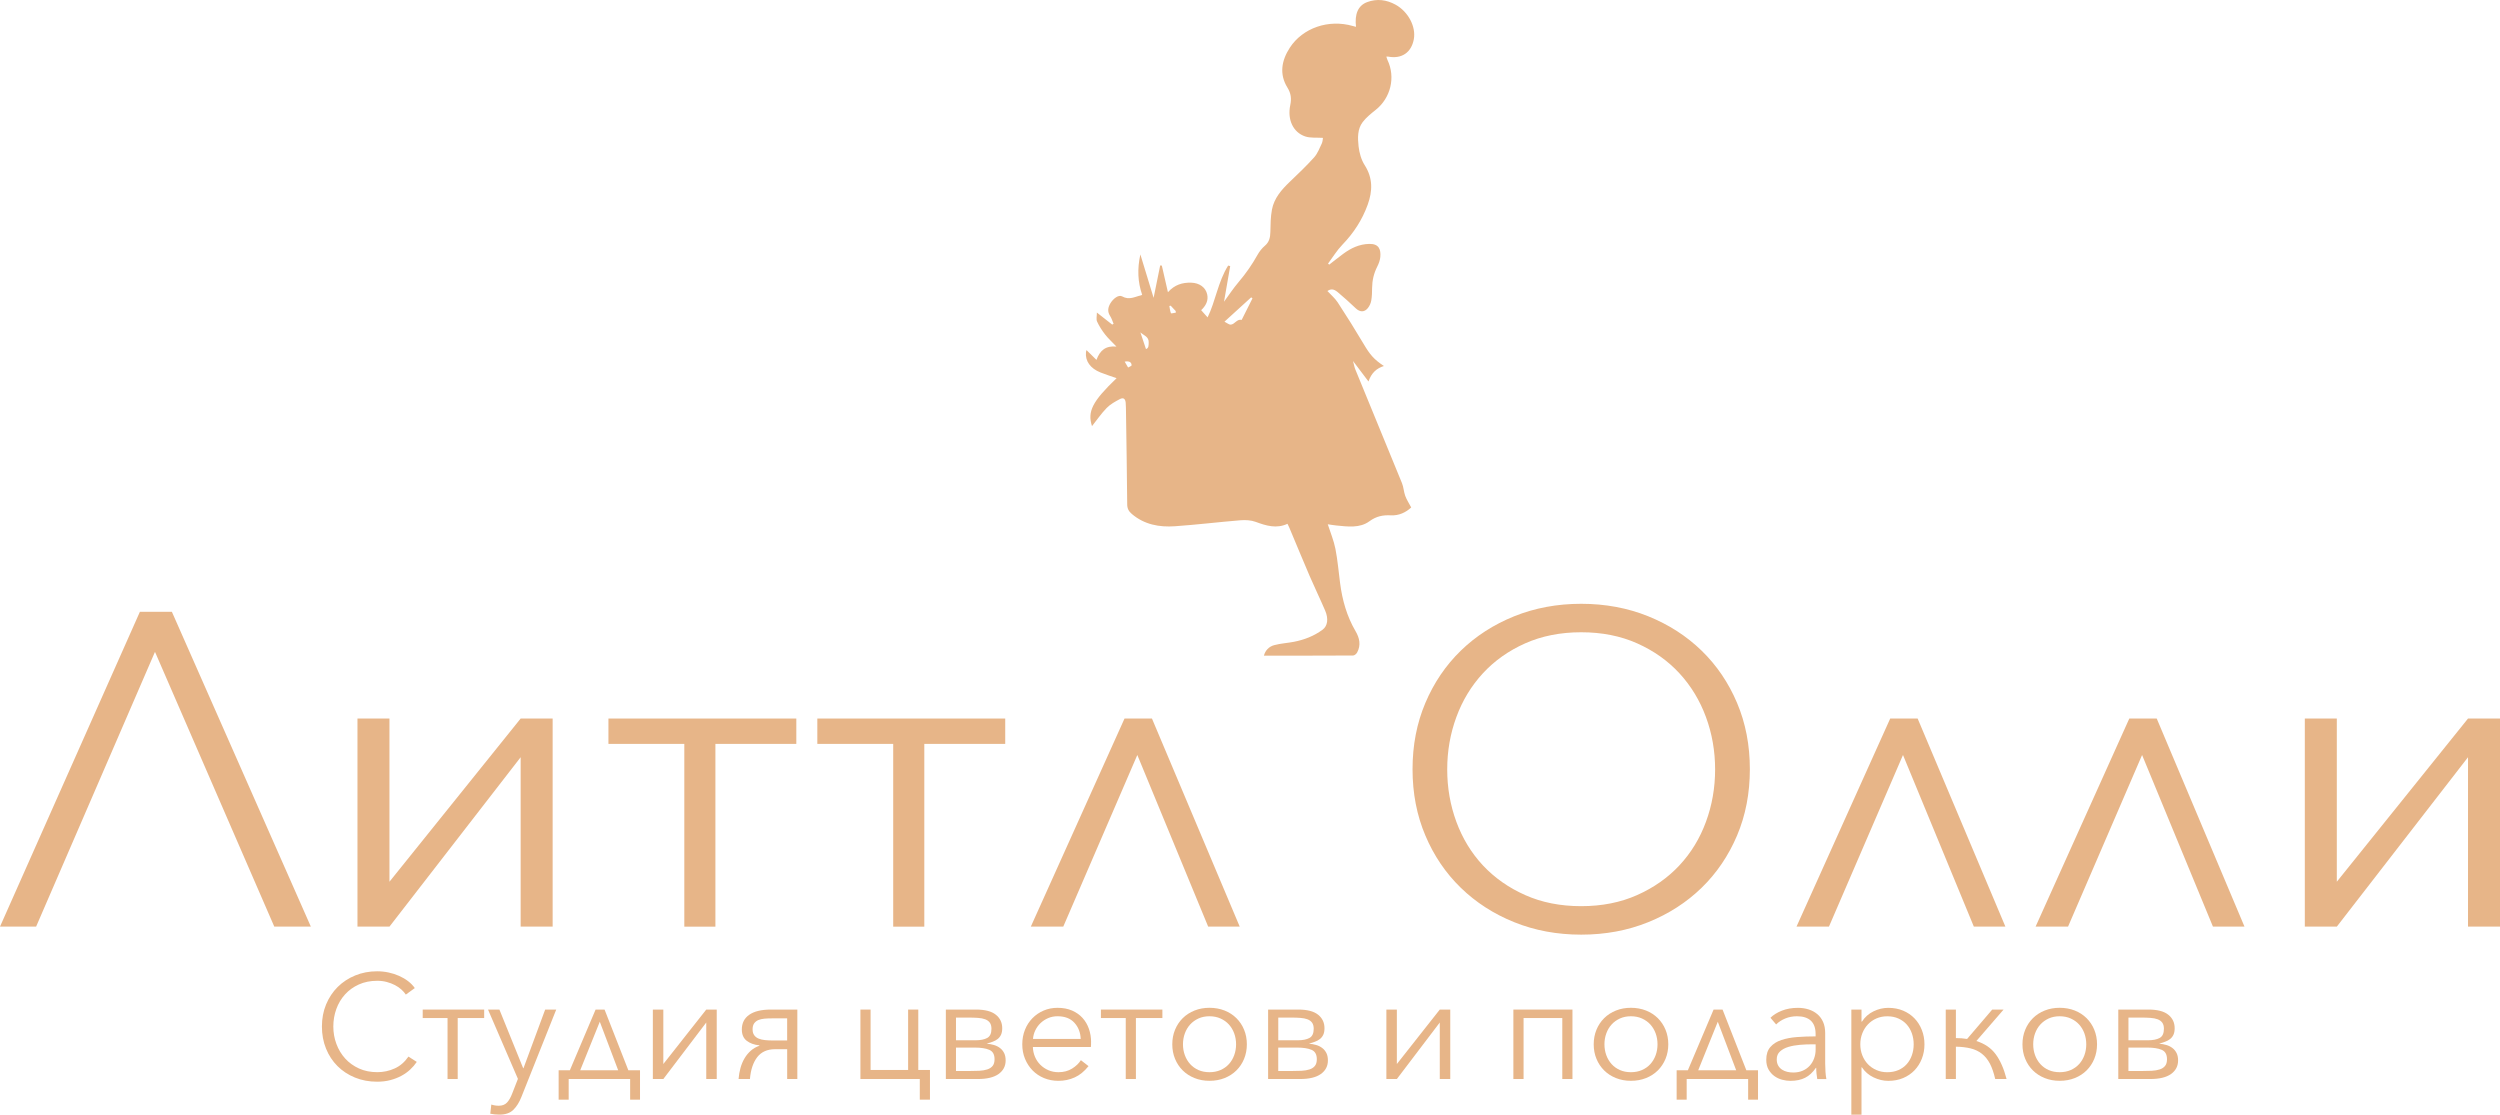 <svg width="314" height="140" viewBox="0 0 314 140" fill="none" xmlns="http://www.w3.org/2000/svg">
<g clip-path="url(#clip0_237_2815)">
<path d="M52.342 133.381C52.115 133.718 51.845 134.035 51.525 134.331C51.206 134.631 50.836 134.895 50.416 135.122C49.996 135.348 49.533 135.528 49.026 135.662C48.52 135.795 47.963 135.862 47.364 135.862C46.361 135.862 45.434 135.689 44.584 135.342C43.731 134.995 43.002 134.511 42.385 133.898C41.772 133.284 41.292 132.554 40.949 131.707C40.606 130.863 40.433 129.936 40.433 128.929C40.433 127.922 40.609 126.999 40.959 126.152C41.309 125.308 41.795 124.578 42.415 123.961C43.035 123.347 43.768 122.864 44.614 122.517C45.461 122.17 46.377 121.994 47.367 121.994C47.857 121.994 48.333 122.044 48.803 122.144C49.273 122.244 49.713 122.387 50.126 122.571C50.539 122.754 50.916 122.974 51.252 123.231C51.589 123.488 51.872 123.778 52.099 124.101L50.972 124.921C50.836 124.711 50.649 124.498 50.419 124.288C50.186 124.078 49.916 123.891 49.603 123.728C49.289 123.568 48.95 123.434 48.58 123.337C48.21 123.237 47.813 123.187 47.387 123.187C46.524 123.187 45.751 123.341 45.068 123.651C44.385 123.961 43.805 124.378 43.332 124.905C42.855 125.432 42.492 126.042 42.242 126.735C41.992 127.429 41.865 128.159 41.865 128.926C41.865 129.693 41.992 130.423 42.252 131.117C42.509 131.81 42.875 132.421 43.352 132.948C43.828 133.474 44.408 133.891 45.088 134.201C45.771 134.511 46.537 134.665 47.39 134.665C48.153 134.665 48.88 134.511 49.569 134.198C50.259 133.888 50.832 133.391 51.299 132.707L52.352 133.378L52.342 133.381Z" fill="#E7B588"/>
<path d="M53.092 126.802H60.812V127.866H57.487V135.525H56.211V127.866H53.092V126.802Z" fill="#E7B588"/>
<path d="M65.714 134.165H65.751L68.473 126.802H69.862L65.487 137.779C65.224 138.449 64.888 138.986 64.481 139.39C64.074 139.793 63.488 139.997 62.725 139.997C62.335 139.997 61.955 139.96 61.579 139.883L61.709 138.73C62.008 138.83 62.322 138.88 62.648 138.88C63.088 138.88 63.431 138.746 63.681 138.48C63.931 138.213 64.151 137.829 64.338 137.332L65.051 135.505L61.295 126.802H62.725L65.71 134.165H65.714Z" fill="#E7B588"/>
<path d="M71.425 138.116H70.165V134.425H71.575L74.807 126.802H75.933L78.919 134.425H80.385V138.116H79.146V135.525H71.425V138.116ZM72.871 134.425H77.643L75.334 128.329L72.875 134.425H72.871Z" fill="#E7B588"/>
<path d="M88.706 128.426L83.314 135.525H81.998V126.802H83.314V133.641L88.706 126.802H90.022V135.525H88.706V128.426Z" fill="#E7B588"/>
<path d="M97.346 131.78C96.37 131.78 95.623 132.114 95.11 132.777C94.597 133.441 94.29 134.358 94.191 135.525H92.764C92.801 135.042 92.884 134.575 93.008 134.128C93.134 133.681 93.304 133.274 93.524 132.908C93.744 132.541 94.007 132.224 94.314 131.957C94.62 131.69 94.974 131.487 95.374 131.35V131.294C94.734 131.23 94.207 131.044 93.794 130.727C93.381 130.41 93.174 129.933 93.174 129.3C93.174 128.506 93.484 127.889 94.104 127.456C94.724 127.022 95.63 126.802 96.82 126.802H100.145V135.525H98.869V131.78H97.346ZM94.527 129.303C94.527 129.6 94.597 129.843 94.734 130.03C94.87 130.217 95.057 130.357 95.287 130.45C95.517 130.543 95.783 130.607 96.087 130.637C96.386 130.667 96.693 130.683 97.006 130.683H98.866V127.906H96.986C96.65 127.906 96.33 127.919 96.027 127.942C95.727 127.969 95.467 128.026 95.247 128.119C95.027 128.213 94.854 128.353 94.72 128.539C94.587 128.726 94.524 128.979 94.524 129.303H94.527Z" fill="#E7B588"/>
<path d="M108.069 135.525V126.802H109.345V134.388H114.06V126.802H115.336V134.388H116.802V138.116H115.526V135.525H108.069Z" fill="#E7B588"/>
<path d="M122.817 135.525H118.799V126.802H122.594C123.71 126.802 124.537 127.015 125.073 127.446C125.613 127.876 125.879 128.443 125.879 129.15C125.879 129.473 125.829 129.743 125.729 129.96C125.63 130.177 125.49 130.357 125.306 130.5C125.126 130.643 124.913 130.757 124.677 130.843C124.44 130.93 124.187 131.01 123.927 131.087C124.253 131.114 124.56 131.167 124.846 131.254C125.133 131.34 125.386 131.467 125.606 131.637C125.826 131.804 125.996 132.017 126.123 132.271C126.249 132.524 126.309 132.834 126.309 133.194C126.309 133.901 126.016 134.468 125.426 134.892C124.836 135.315 123.967 135.525 122.817 135.525ZM122.517 130.66C123.144 130.66 123.634 130.563 123.99 130.37C124.347 130.177 124.527 129.793 124.527 129.216C124.527 128.893 124.457 128.636 124.32 128.446C124.183 128.256 123.987 128.116 123.737 128.022C123.487 127.929 123.187 127.869 122.834 127.846C122.481 127.822 122.094 127.809 121.668 127.809H120.071V130.66H122.514H122.517ZM120.075 134.518H121.708C122.171 134.518 122.597 134.508 122.984 134.491C123.37 134.471 123.71 134.415 123.997 134.321C124.283 134.228 124.51 134.081 124.673 133.881C124.836 133.681 124.916 133.401 124.916 133.038C124.916 132.437 124.693 132.044 124.25 131.857C123.807 131.67 123.207 131.577 122.457 131.577H120.071V134.521L120.075 134.518Z" fill="#E7B588"/>
<path d="M137.035 130.904V131.184C137.035 131.284 137.029 131.387 137.015 131.5H129.728C129.741 131.934 129.828 132.344 129.991 132.731C130.154 133.118 130.381 133.451 130.668 133.738C130.958 134.025 131.294 134.251 131.681 134.418C132.067 134.585 132.487 134.668 132.94 134.668C133.603 134.668 134.176 134.515 134.66 134.211C135.143 133.908 135.509 133.558 135.759 133.158L136.719 133.905C136.192 134.565 135.613 135.035 134.983 135.322C134.35 135.609 133.67 135.752 132.944 135.752C132.294 135.752 131.687 135.639 131.131 135.409C130.574 135.178 130.095 134.858 129.695 134.448C129.295 134.038 128.978 133.555 128.745 132.994C128.512 132.434 128.398 131.827 128.398 131.167C128.398 130.507 128.512 129.9 128.735 129.34C128.958 128.779 129.275 128.296 129.675 127.886C130.075 127.476 130.544 127.156 131.084 126.925C131.624 126.695 132.204 126.582 132.83 126.582C133.52 126.582 134.126 126.699 134.653 126.925C135.179 127.156 135.616 127.466 135.969 127.856C136.322 128.246 136.586 128.703 136.769 129.226C136.949 129.75 137.042 130.307 137.042 130.904H137.035ZM135.739 130.493C135.703 129.673 135.436 128.993 134.939 128.453C134.446 127.913 133.74 127.642 132.827 127.642C132.4 127.642 132.007 127.719 131.644 127.876C131.281 128.033 130.961 128.243 130.684 128.509C130.408 128.776 130.191 129.08 130.028 129.423C129.865 129.767 129.771 130.123 129.745 130.493H135.736H135.739Z" fill="#E7B588"/>
<path d="M138.275 126.802H145.996V127.866H142.67V135.525H141.394V127.866H138.275V126.802Z" fill="#E7B588"/>
<path d="M156.605 131.164C156.605 131.82 156.489 132.431 156.259 132.991C156.029 133.551 155.706 134.035 155.292 134.445C154.879 134.855 154.383 135.175 153.81 135.405C153.233 135.635 152.6 135.749 151.914 135.749C151.227 135.749 150.611 135.635 150.034 135.405C149.458 135.175 148.965 134.855 148.551 134.445C148.138 134.035 147.815 133.551 147.585 132.991C147.355 132.431 147.239 131.824 147.239 131.164C147.239 130.503 147.355 129.896 147.585 129.336C147.815 128.776 148.138 128.293 148.551 127.882C148.965 127.472 149.458 127.152 150.034 126.922C150.611 126.692 151.237 126.579 151.914 126.579C152.59 126.579 153.233 126.695 153.81 126.922C154.386 127.152 154.879 127.472 155.292 127.882C155.706 128.293 156.029 128.776 156.259 129.336C156.489 129.896 156.605 130.503 156.605 131.164ZM155.252 131.164C155.252 130.68 155.172 130.223 155.016 129.793C154.859 129.363 154.636 128.993 154.349 128.676C154.063 128.359 153.71 128.109 153.296 127.922C152.883 127.736 152.42 127.642 151.907 127.642C151.394 127.642 150.934 127.736 150.527 127.922C150.121 128.109 149.774 128.359 149.484 128.676C149.198 128.993 148.975 129.366 148.818 129.793C148.661 130.223 148.581 130.68 148.581 131.164C148.581 131.647 148.658 132.104 148.818 132.534C148.975 132.964 149.198 133.334 149.484 133.651C149.774 133.968 150.121 134.218 150.527 134.398C150.934 134.578 151.394 134.668 151.907 134.668C152.42 134.668 152.883 134.578 153.296 134.398C153.71 134.218 154.059 133.968 154.349 133.651C154.639 133.334 154.859 132.961 155.016 132.534C155.172 132.104 155.252 131.65 155.252 131.164Z" fill="#E7B588"/>
<path d="M163.293 135.525H159.274V126.802H163.07C164.183 126.802 165.009 127.015 165.549 127.446C166.089 127.876 166.355 128.443 166.355 129.15C166.355 129.473 166.305 129.743 166.205 129.96C166.105 130.177 165.965 130.357 165.782 130.5C165.602 130.643 165.392 130.757 165.152 130.843C164.912 130.93 164.663 131.01 164.403 131.087C164.729 131.114 165.036 131.167 165.322 131.254C165.612 131.34 165.862 131.467 166.082 131.637C166.302 131.804 166.472 132.017 166.599 132.271C166.725 132.524 166.785 132.834 166.785 133.194C166.785 133.901 166.492 134.468 165.902 134.892C165.312 135.315 164.443 135.525 163.29 135.525H163.293ZM162.993 130.66C163.62 130.66 164.109 130.563 164.466 130.37C164.822 130.177 165.002 129.793 165.002 129.216C165.002 128.893 164.932 128.636 164.796 128.446C164.659 128.259 164.463 128.116 164.213 128.022C163.963 127.929 163.663 127.869 163.31 127.846C162.96 127.819 162.57 127.809 162.147 127.809H160.551V130.66H162.993ZM160.551 134.518H162.183C162.647 134.518 163.073 134.508 163.46 134.491C163.846 134.471 164.186 134.415 164.473 134.321C164.759 134.228 164.986 134.081 165.149 133.881C165.312 133.681 165.392 133.401 165.392 133.038C165.392 132.437 165.169 132.044 164.726 131.857C164.283 131.67 163.683 131.577 162.933 131.577H160.547V134.521L160.551 134.518Z" fill="#E7B588"/>
<path d="M180.837 128.426L175.445 135.525H174.129V126.802H175.445V133.641L180.837 126.802H182.153V135.525H180.837V128.426Z" fill="#E7B588"/>
<path d="M191.356 135.525H190.08V126.802H197.501V135.525H196.225V127.866H191.36V135.525H191.356Z" fill="#E7B588"/>
<path d="M209.537 131.164C209.537 131.82 209.42 132.431 209.19 132.991C208.957 133.551 208.637 134.035 208.224 134.445C207.811 134.855 207.317 135.175 206.741 135.405C206.164 135.635 205.531 135.749 204.845 135.749C204.159 135.749 203.542 135.635 202.966 135.405C202.389 135.175 201.896 134.855 201.483 134.445C201.07 134.035 200.746 133.551 200.516 132.991C200.283 132.431 200.17 131.824 200.17 131.164C200.17 130.503 200.287 129.896 200.516 129.336C200.746 128.776 201.07 128.293 201.483 127.882C201.896 127.472 202.389 127.152 202.966 126.922C203.542 126.692 204.169 126.579 204.845 126.579C205.521 126.579 206.164 126.695 206.741 126.922C207.317 127.152 207.811 127.472 208.224 127.882C208.637 128.293 208.96 128.776 209.19 129.336C209.42 129.896 209.537 130.503 209.537 131.164ZM208.184 131.164C208.184 130.68 208.107 130.223 207.951 129.793C207.794 129.363 207.571 128.993 207.284 128.676C206.994 128.359 206.644 128.109 206.231 127.922C205.818 127.736 205.355 127.642 204.842 127.642C204.328 127.642 203.869 127.736 203.462 127.922C203.056 128.109 202.706 128.359 202.419 128.676C202.129 128.993 201.909 129.366 201.753 129.793C201.596 130.223 201.519 130.68 201.519 131.164C201.519 131.647 201.596 132.104 201.753 132.534C201.909 132.964 202.133 133.334 202.419 133.651C202.706 133.968 203.056 134.218 203.462 134.398C203.869 134.578 204.328 134.668 204.842 134.668C205.355 134.668 205.818 134.578 206.231 134.398C206.644 134.218 206.994 133.968 207.284 133.651C207.571 133.334 207.794 132.961 207.951 132.534C208.107 132.104 208.184 131.65 208.184 131.164Z" fill="#E7B588"/>
<path d="M211.846 138.116H210.586V134.425H211.996L215.228 126.802H216.354L219.34 134.425H220.806V138.116H219.567V135.525H211.846V138.116ZM213.292 134.425H218.064L215.755 128.329L213.295 134.425H213.292Z" fill="#E7B588"/>
<path d="M228.04 129.88C228.04 129.126 227.84 128.566 227.441 128.196C227.041 127.826 226.458 127.642 225.695 127.642C225.168 127.642 224.682 127.736 224.228 127.922C223.779 128.109 223.395 128.356 223.082 128.669L222.369 127.832C222.732 127.472 223.212 127.175 223.805 126.939C224.402 126.702 225.071 126.585 225.824 126.585C226.301 126.585 226.744 126.652 227.157 126.782C227.571 126.912 227.934 127.109 228.247 127.369C228.56 127.629 228.803 127.959 228.98 128.356C229.157 128.753 229.243 129.219 229.243 129.753V133.574C229.243 133.911 229.257 134.258 229.28 134.618C229.303 134.978 229.343 135.282 229.393 135.532H228.247C228.21 135.322 228.177 135.092 228.154 134.841C228.127 134.595 228.117 134.351 228.117 134.115H228.08C227.68 134.698 227.227 135.118 226.717 135.372C226.211 135.625 225.601 135.755 224.885 135.755C224.545 135.755 224.198 135.708 223.842 135.615C223.485 135.522 223.159 135.368 222.866 135.158C222.572 134.948 222.326 134.671 222.132 134.335C221.939 133.998 221.843 133.588 221.843 133.101C221.843 132.427 222.016 131.894 222.359 131.504C222.702 131.11 223.162 130.817 223.739 130.627C224.315 130.433 224.975 130.31 225.721 130.253C226.468 130.196 227.241 130.17 228.04 130.17V129.893V129.88ZM227.664 131.164C227.137 131.164 226.608 131.187 226.078 131.23C225.545 131.274 225.065 131.36 224.632 131.49C224.198 131.62 223.845 131.81 223.572 132.06C223.295 132.311 223.159 132.637 223.159 133.048C223.159 133.358 223.219 133.618 223.339 133.831C223.459 134.041 223.619 134.215 223.819 134.345C224.018 134.475 224.242 134.568 224.485 134.625C224.728 134.681 224.975 134.708 225.228 134.708C225.678 134.708 226.081 134.631 226.431 134.475C226.781 134.321 227.077 134.108 227.314 133.841C227.551 133.574 227.734 133.268 227.857 132.917C227.984 132.571 228.044 132.204 228.044 131.817V131.164H227.667H227.664Z" fill="#E7B588"/>
<path d="M233.805 140H232.529V126.805H233.805V128.316H233.861C234.225 127.746 234.711 127.312 235.318 127.022C235.924 126.729 236.54 126.585 237.167 126.585C237.857 126.585 238.48 126.705 239.036 126.939C239.593 127.175 240.069 127.499 240.462 127.909C240.856 128.319 241.162 128.803 241.382 129.363C241.602 129.923 241.712 130.523 241.712 131.17C241.712 131.817 241.602 132.417 241.382 132.977C241.162 133.538 240.856 134.021 240.462 134.431C240.069 134.841 239.593 135.165 239.036 135.402C238.48 135.638 237.857 135.755 237.167 135.755C236.54 135.755 235.924 135.608 235.318 135.318C234.711 135.028 234.225 134.608 233.861 134.061H233.805V140.007V140ZM240.359 131.167C240.359 130.683 240.283 130.227 240.133 129.796C239.983 129.366 239.766 128.996 239.486 128.679C239.206 128.363 238.856 128.112 238.443 127.926C238.03 127.739 237.56 127.646 237.034 127.646C236.547 127.646 236.094 127.736 235.681 127.916C235.268 128.096 234.911 128.346 234.611 128.663C234.311 128.979 234.075 129.353 233.908 129.78C233.738 130.21 233.655 130.67 233.655 131.167C233.655 131.664 233.738 132.127 233.908 132.554C234.078 132.984 234.311 133.351 234.611 133.664C234.911 133.978 235.268 134.221 235.681 134.401C236.094 134.581 236.544 134.671 237.034 134.671C237.56 134.671 238.03 134.581 238.443 134.401C238.856 134.221 239.203 133.971 239.486 133.654C239.769 133.338 239.983 132.964 240.133 132.537C240.283 132.107 240.359 131.654 240.359 131.167Z" fill="#E7B588"/>
<path d="M245.657 130.383C246.157 130.383 246.627 130.42 247.067 130.493L250.222 126.802H251.649L248.23 130.753C249.269 131.077 250.076 131.627 250.652 132.404C251.229 133.181 251.685 134.221 252.025 135.525H250.599C250.422 134.755 250.202 134.111 249.933 133.594C249.663 133.081 249.326 132.664 248.92 132.347C248.513 132.031 248.04 131.807 247.5 131.677C246.96 131.547 246.347 131.474 245.661 131.464V135.525H244.385V126.802H245.661V130.38L245.657 130.383Z" fill="#E7B588"/>
<path d="M263.388 131.164C263.388 131.82 263.271 132.431 263.041 132.991C262.808 133.551 262.488 134.035 262.075 134.445C261.662 134.855 261.168 135.175 260.592 135.405C260.016 135.635 259.382 135.749 258.696 135.749C258.01 135.749 257.393 135.635 256.817 135.405C256.24 135.175 255.747 134.855 255.334 134.445C254.921 134.035 254.597 133.551 254.368 132.991C254.134 132.431 254.021 131.824 254.021 131.164C254.021 130.503 254.138 129.896 254.368 129.336C254.597 128.776 254.921 128.293 255.334 127.882C255.747 127.472 256.24 127.152 256.817 126.922C257.393 126.692 258.02 126.579 258.696 126.579C259.372 126.579 260.016 126.695 260.592 126.922C261.168 127.152 261.662 127.472 262.075 127.882C262.488 128.293 262.811 128.776 263.041 129.336C263.271 129.896 263.388 130.503 263.388 131.164ZM262.035 131.164C262.035 130.68 261.955 130.223 261.802 129.793C261.645 129.363 261.422 128.993 261.135 128.676C260.849 128.359 260.495 128.109 260.082 127.922C259.669 127.736 259.206 127.642 258.693 127.642C258.18 127.642 257.72 127.736 257.313 127.922C256.907 128.109 256.56 128.359 256.27 128.676C255.98 128.993 255.76 129.366 255.604 129.793C255.447 130.22 255.371 130.68 255.371 131.164C255.371 131.647 255.447 132.104 255.604 132.534C255.76 132.964 255.984 133.334 256.27 133.651C256.557 133.968 256.907 134.218 257.313 134.398C257.72 134.578 258.18 134.668 258.693 134.668C259.206 134.668 259.669 134.578 260.082 134.398C260.495 134.218 260.845 133.968 261.135 133.651C261.425 133.334 261.645 132.961 261.802 132.534C261.958 132.104 262.035 131.65 262.035 131.164Z" fill="#E7B588"/>
<path d="M270.075 135.525H266.057V126.802H269.852C270.965 126.802 271.795 127.015 272.331 127.446C272.871 127.876 273.138 128.443 273.138 129.15C273.138 129.473 273.088 129.743 272.988 129.96C272.888 130.177 272.748 130.357 272.565 130.5C272.385 130.643 272.175 130.757 271.935 130.843C271.695 130.93 271.448 131.01 271.185 131.087C271.512 131.114 271.818 131.167 272.105 131.254C272.391 131.34 272.645 131.467 272.864 131.637C273.084 131.804 273.254 132.017 273.381 132.271C273.508 132.524 273.568 132.834 273.568 133.194C273.568 133.901 273.274 134.468 272.685 134.892C272.095 135.315 271.225 135.525 270.072 135.525H270.075ZM269.776 130.66C270.402 130.66 270.892 130.563 271.252 130.37C271.608 130.177 271.788 129.793 271.788 129.216C271.788 128.893 271.718 128.636 271.582 128.446C271.445 128.259 271.248 128.116 270.998 128.022C270.749 127.929 270.449 127.869 270.095 127.846C269.746 127.819 269.356 127.809 268.929 127.809H267.333V130.66H269.776ZM267.333 134.518H268.966C269.429 134.518 269.856 134.508 270.242 134.491C270.629 134.471 270.968 134.415 271.255 134.321C271.542 134.228 271.768 134.081 271.931 133.881C272.095 133.681 272.175 133.401 272.175 133.038C272.175 132.437 271.951 132.044 271.508 131.857C271.065 131.67 270.465 131.577 269.716 131.577H267.33V134.521L267.333 134.518Z" fill="#E7B588"/>
<path d="M4.535 116.385H0L17.57 76.844H21.589L39.043 116.385H34.451L19.466 81.873L4.535 116.385Z" fill="#E7B588"/>
<path d="M65.394 95.107L48.916 116.385H44.898V90.249H48.916V110.746L65.394 90.249H69.412V116.385H65.394V95.107Z" fill="#E7B588"/>
<path d="M76.42 90.249H100.018V93.433H89.855V116.388H85.95V93.433H76.42V90.249Z" fill="#E7B588"/>
<path d="M102.657 90.249H126.256V93.433H116.093V116.388H112.187V93.433H102.657V90.249Z" fill="#E7B588"/>
<path d="M151.747 116.385L142.847 94.827L133.546 116.385H129.471L141.24 90.249H144.686L155.709 116.385H151.747Z" fill="#E7B588"/>
<path d="M219.783 96.615C219.783 99.629 219.247 102.403 218.177 104.938C217.104 107.468 215.621 109.656 213.728 111.5C211.832 113.344 209.593 114.784 207.011 115.828C204.428 116.872 201.623 117.392 198.6 117.392C195.578 117.392 192.773 116.872 190.19 115.828C187.608 114.788 185.368 113.344 183.472 111.5C181.576 109.656 180.094 107.472 179.024 104.938C177.951 102.407 177.415 99.632 177.415 96.615C177.415 93.597 177.951 90.826 179.024 88.292C180.094 85.761 181.58 83.573 183.472 81.729C185.368 79.885 187.608 78.445 190.19 77.401C192.773 76.361 195.578 75.837 198.6 75.837C201.623 75.837 204.428 76.361 207.011 77.401C209.593 78.445 211.832 79.885 213.728 81.729C215.624 83.573 217.107 85.761 218.177 88.292C219.247 90.823 219.783 93.597 219.783 96.615ZM215.418 96.641C215.418 94.337 215.035 92.143 214.268 90.062C213.502 87.981 212.392 86.151 210.939 84.57C209.483 82.99 207.714 81.736 205.628 80.806C203.542 79.875 201.196 79.412 198.594 79.412C195.991 79.412 193.646 79.879 191.56 80.806C189.474 81.736 187.704 82.99 186.248 84.57C184.792 86.151 183.682 87.981 182.919 90.062C182.153 92.143 181.77 94.337 181.77 96.641C181.77 98.945 182.153 101.14 182.919 103.22C183.686 105.301 184.795 107.125 186.248 108.686C187.704 110.246 189.474 111.493 191.56 112.42C193.646 113.351 195.988 113.814 198.594 113.814C201.2 113.814 203.539 113.351 205.628 112.42C207.714 111.49 209.483 110.246 210.939 108.686C212.392 107.125 213.505 105.304 214.268 103.22C215.035 101.14 215.418 98.945 215.418 96.641Z" fill="#E7B588"/>
<path d="M247.916 116.385L239.016 94.827L229.716 116.385H225.641L237.41 90.249H240.856L251.878 116.385H247.916Z" fill="#E7B588"/>
<path d="M277.946 116.385L269.046 94.827L259.746 116.385H255.67L267.44 90.249H270.885L281.908 116.385H277.946Z" fill="#E7B588"/>
<path d="M309.982 95.107L293.504 116.385H289.485V90.249H293.504V110.746L309.982 90.249H314V116.385H309.982V95.107Z" fill="#E7B588"/>
<path d="M170.314 3.371C170.127 1.767 170.57 0.69 171.72 0.263C172.933 -0.19 174.152 -0.04 175.299 0.597C176.878 1.477 177.864 3.351 177.578 4.922C177.271 6.599 176.052 7.429 174.362 7.112C174.306 7.102 174.249 7.112 174.126 7.112C174.182 7.279 174.212 7.419 174.272 7.546C175.302 9.713 174.672 12.304 172.783 13.805C172.203 14.265 171.607 14.745 171.16 15.325C170.477 16.219 170.524 17.346 170.637 18.38C170.727 19.193 170.97 20.067 171.407 20.747C172.443 22.371 172.4 23.995 171.783 25.709C171.09 27.626 170.011 29.28 168.591 30.748C167.911 31.451 167.395 32.315 166.802 33.108C166.852 33.152 166.902 33.195 166.948 33.238C167.531 32.788 168.105 32.328 168.694 31.891C169.674 31.168 170.724 30.657 171.993 30.634C173.223 30.611 173.446 31.368 173.369 32.265C173.333 32.685 173.173 33.112 172.979 33.492C172.553 34.336 172.346 35.219 172.336 36.16C172.33 36.69 172.323 37.227 172.23 37.747C172.173 38.08 172.016 38.43 171.807 38.69C171.363 39.244 170.804 39.214 170.29 38.73C169.547 38.03 168.794 37.337 168.008 36.686C167.498 36.266 167.148 36.266 166.722 36.553C167.162 37.03 167.668 37.45 168.015 37.98C169.131 39.687 170.217 41.421 171.257 43.175C172.053 44.523 172.54 45.126 173.819 45.97C172.903 46.263 172.26 46.82 171.88 47.914C171.207 47.023 170.617 46.24 169.937 45.339C170.054 45.766 170.107 46.1 170.23 46.403C172.183 51.168 174.149 55.923 176.092 60.692C176.295 61.192 176.312 61.772 176.498 62.282C176.678 62.769 176.971 63.212 177.248 63.736C176.565 64.37 175.689 64.776 174.709 64.726C173.693 64.676 172.876 64.83 171.996 65.473C170.79 66.36 169.264 66.14 167.831 66C167.465 65.963 167.102 65.897 166.768 65.85C167.102 66.891 167.525 67.894 167.731 68.941C168.011 70.365 168.128 71.819 168.318 73.259C168.594 75.383 169.167 77.414 170.257 79.275C170.764 80.138 170.954 81.029 170.457 81.953C170.364 82.126 170.124 82.329 169.951 82.333C166.235 82.356 162.516 82.349 158.748 82.349C158.911 81.716 159.368 81.209 160.044 81.029C160.85 80.812 161.7 80.769 162.52 80.609C163.823 80.355 165.046 79.882 166.115 79.091C166.755 78.621 166.875 77.708 166.445 76.704C165.819 75.24 165.122 73.81 164.492 72.346C163.623 70.325 162.786 68.288 161.933 66.26C161.873 66.117 161.8 65.984 161.707 65.79C160.321 66.434 159.034 66.034 157.715 65.547C157.125 65.33 156.419 65.293 155.782 65.347C153.043 65.57 150.311 65.907 147.568 66.097C145.606 66.234 143.726 65.893 142.154 64.55C141.77 64.223 141.58 63.879 141.577 63.346C141.544 59.311 141.477 55.273 141.417 51.238C141.417 51.022 141.404 50.805 141.387 50.588C141.341 50.081 141.097 49.891 140.644 50.131C140.058 50.441 139.448 50.778 138.995 51.245C138.305 51.952 137.745 52.782 137.155 53.522C136.562 51.682 137.192 50.425 140.244 47.5C139.558 47.257 138.878 47.043 138.218 46.78C136.945 46.273 136.292 45.349 136.396 44.249C136.406 44.136 136.449 44.026 136.466 43.972C136.845 44.349 137.235 44.729 137.715 45.203C138.158 43.992 138.885 43.402 140.228 43.529C139.664 42.939 139.185 42.508 138.798 42.008C138.408 41.508 138.055 40.958 137.792 40.384C137.662 40.101 137.768 39.707 137.768 39.257C138.472 39.807 139.081 40.288 139.691 40.768C139.751 40.734 139.808 40.701 139.868 40.668C139.724 40.341 139.625 39.987 139.431 39.691C139.068 39.13 139.155 38.614 139.471 38.087C139.811 37.52 140.491 36.976 140.941 37.227C141.85 37.73 142.537 37.26 143.31 37.096C143.347 37.09 143.38 37.066 143.456 37.03C142.903 35.423 142.827 33.785 143.23 31.958C143.813 33.872 144.346 35.619 144.893 37.41C145.179 36.003 145.449 34.672 145.719 33.339C145.789 33.345 145.856 33.352 145.926 33.358C146.172 34.435 146.419 35.513 146.692 36.703C147.525 35.763 148.508 35.473 149.608 35.503C150.657 35.533 151.434 36.099 151.624 36.983C151.774 37.677 151.52 38.257 151.061 38.76C150.944 38.887 150.807 38.994 150.887 38.98C151.15 39.277 151.417 39.577 151.674 39.864C152.67 37.85 152.973 35.396 154.256 33.355C154.343 33.379 154.426 33.398 154.513 33.422C154.249 34.932 153.989 36.446 153.736 37.897C154.313 37.113 154.892 36.223 155.576 35.419C156.475 34.359 157.265 33.232 157.941 32.015C158.178 31.591 158.495 31.184 158.864 30.871C159.424 30.397 159.541 29.821 159.558 29.14C159.578 28.2 159.584 27.243 159.757 26.326C160.027 24.899 160.95 23.838 161.977 22.855C163.026 21.851 164.083 20.847 165.052 19.77C165.485 19.287 165.729 18.627 166.015 18.026C166.132 17.776 166.135 17.473 166.165 17.316C165.362 17.263 164.596 17.356 163.933 17.136C162.407 16.622 161.673 15.015 162.057 13.201C162.227 12.394 162.157 11.737 161.697 10.994C160.657 9.31 160.96 7.599 161.997 5.999C163.609 3.514 166.862 2.377 169.934 3.271C170.044 3.304 170.157 3.331 170.327 3.374L170.314 3.371ZM153.793 40.404C154.166 40.591 154.363 40.781 154.559 40.775C155.086 40.761 155.336 40.031 155.955 40.178C156.409 39.277 156.862 38.374 157.312 37.473C157.258 37.43 157.205 37.39 157.148 37.347C156.069 38.33 154.989 39.314 153.793 40.404ZM143.933 43.846C144.303 43.719 144.263 43.349 144.276 43.019C144.306 42.282 143.663 42.135 143.233 41.745C143.476 42.478 143.7 43.145 143.936 43.849L143.933 43.846ZM147.682 39.271C147.678 39.204 147.672 39.134 147.668 39.067C147.458 38.844 147.248 38.62 147.039 38.394C146.982 38.407 146.925 38.417 146.869 38.43C146.929 38.74 146.959 39.06 147.072 39.347C147.092 39.394 147.468 39.301 147.678 39.271H147.682ZM141.261 45.423C141.437 45.726 141.564 45.943 141.69 46.16C141.844 46.066 142.134 45.963 142.13 45.876C142.11 45.516 141.887 45.316 141.264 45.419L141.261 45.423Z" fill="#E7B588"/>
</g>
<defs>
<clipPath id="clip0_237_2815">
<rect width="314" height="140" fill="white"/>
</clipPath>
</defs>
</svg>
